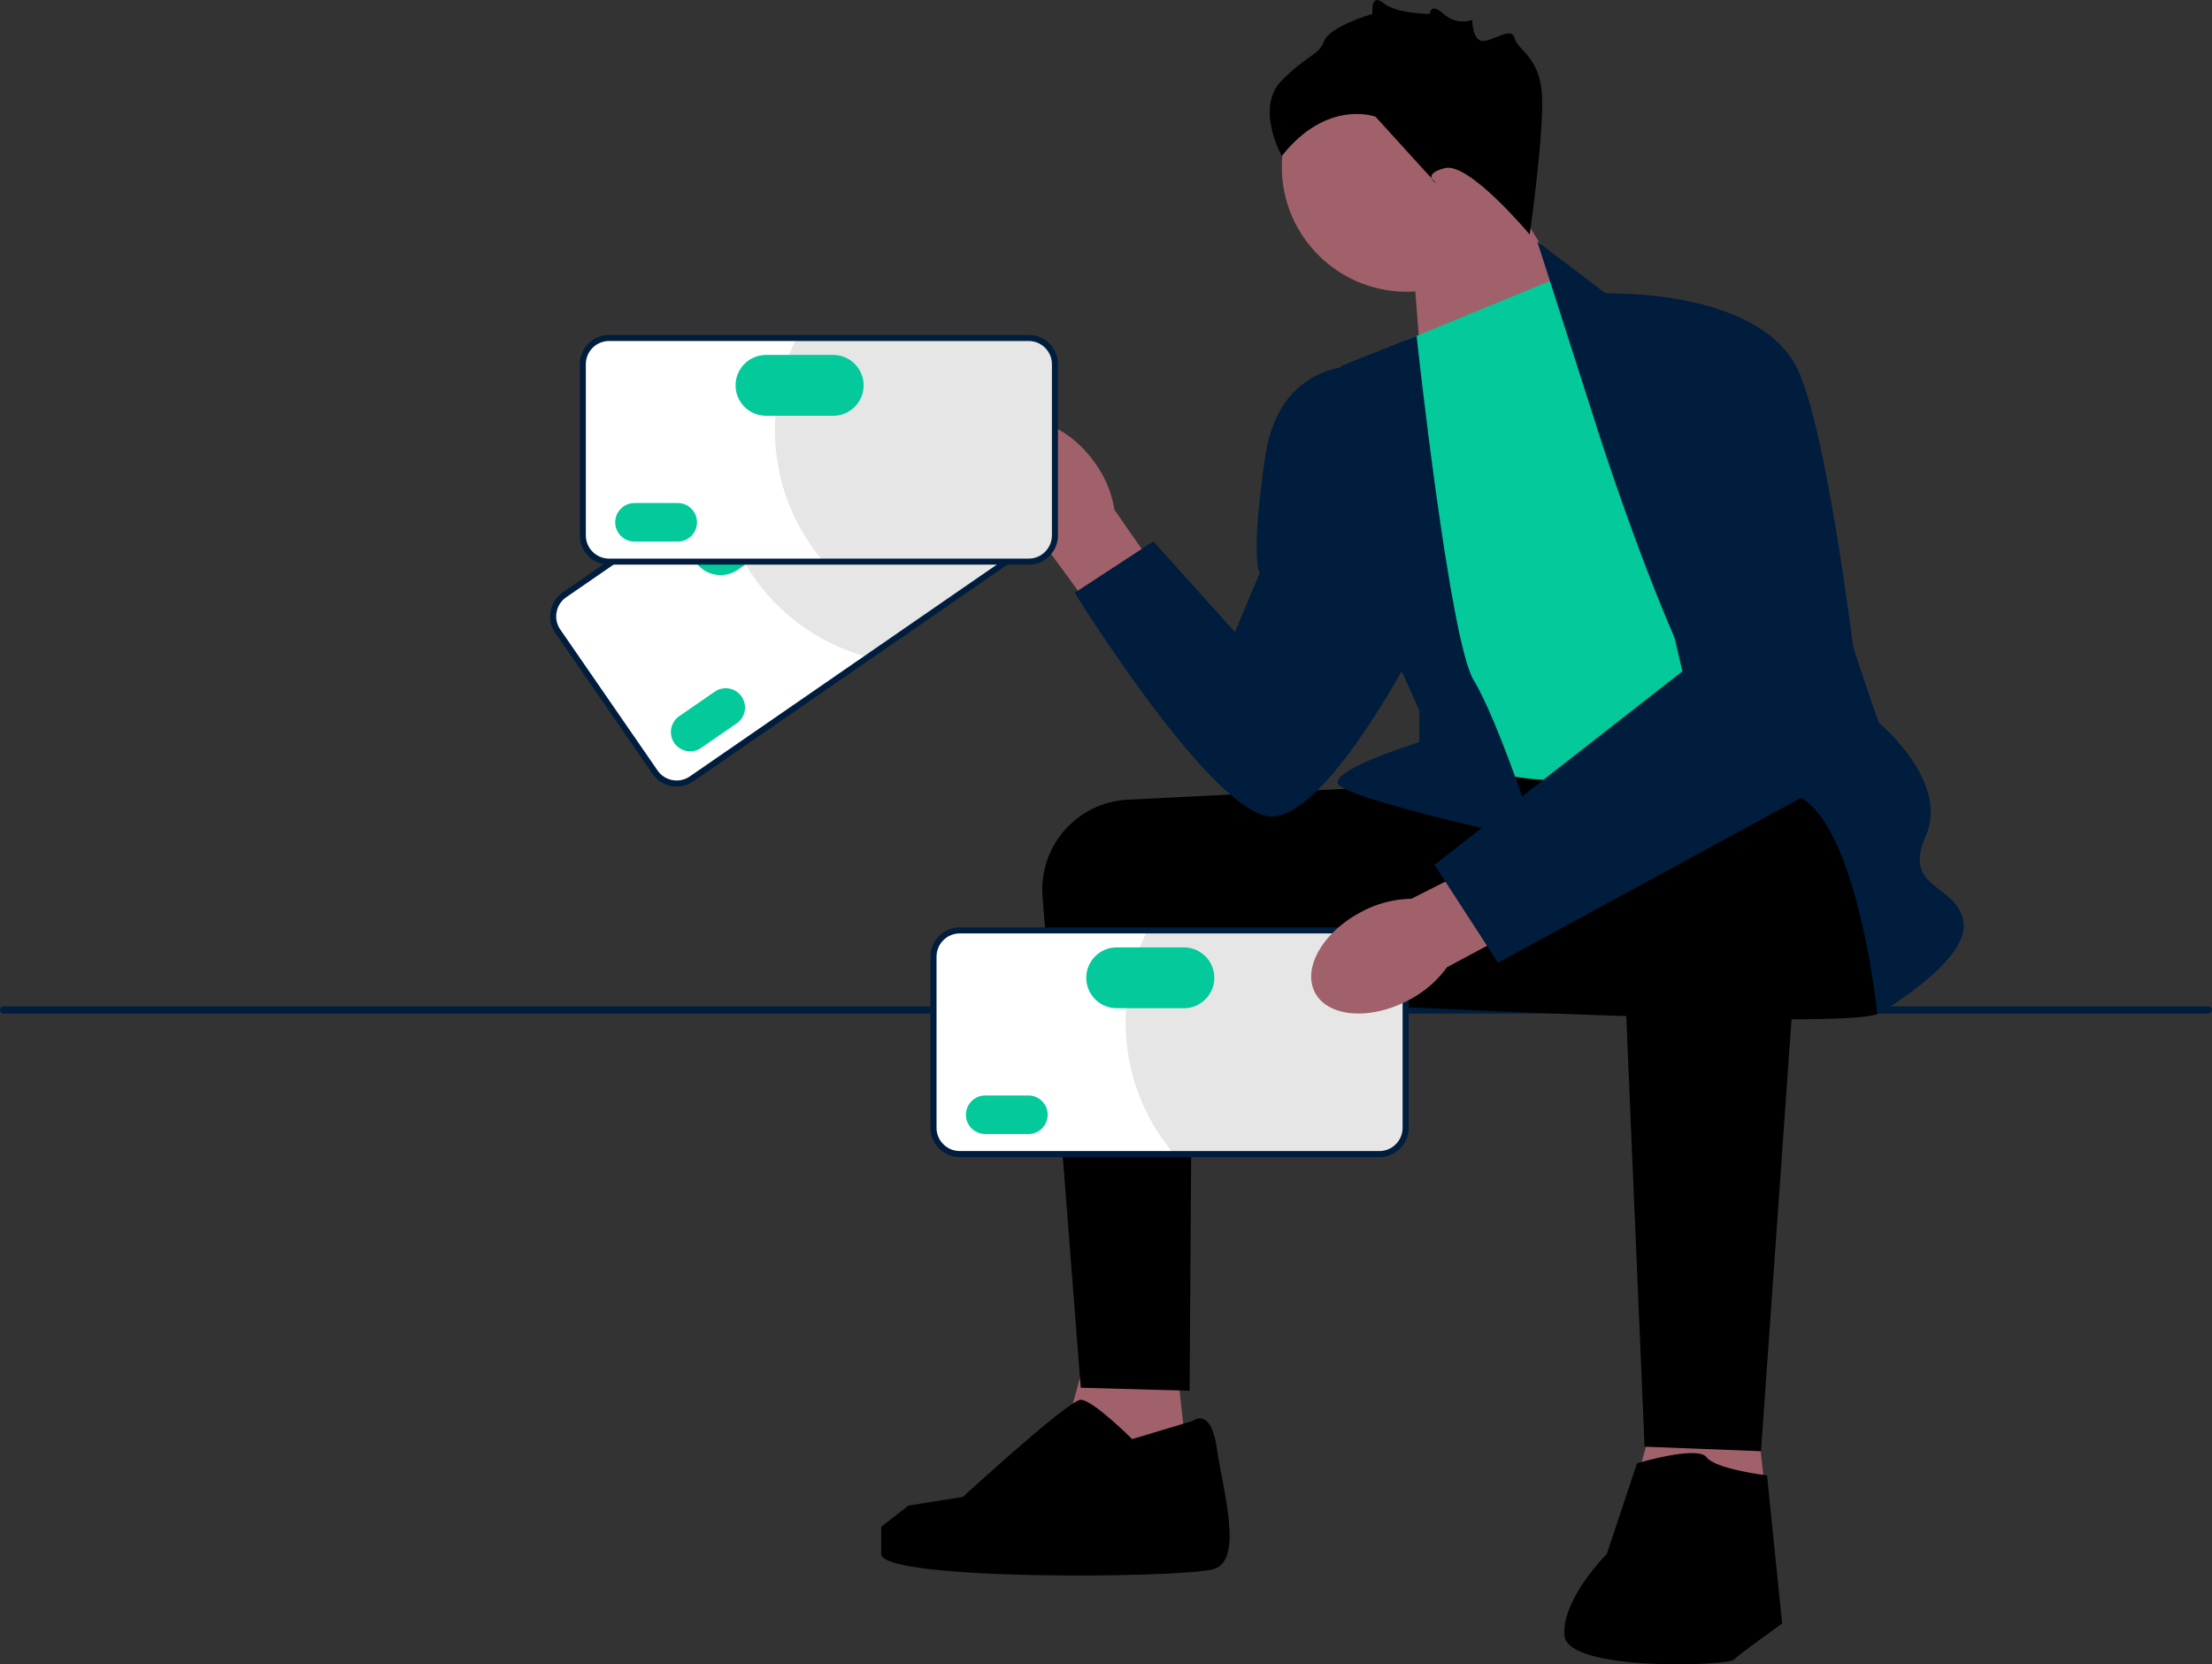 <svg xmlns="http://www.w3.org/2000/svg" width="731.67" height="550.618">
    <rect width="100%" height="100%" fill="#333333" stroke="none"/>
    <path
        d="M0 334.134c0 .66.53 1.19 1.19 1.19h729.29c.66 0 1.19-.53 1.19-1.19 0-.66-.53-1.19-1.19-1.19H1.19c-.66 0-1.19.53-1.19 1.19z"
        fill="#001D3D" />
    <path fill="#a0616a" d="M466.985 81.606l3.826 48.951 55.457-23.164-31.283-49.787-28 24z" />
    <circle cx="465.323" cy="55.181" r="41.339" fill="#a0616a" />
    <path fill="#a0616a"
        d="M387.985 440.606l7 62.787-49-6.787 16-58 26 2zM578.985 449.606l7 62.787-49-6.787 16-58 26 2z" />
    <path
        d="M462.485 260.106c-.67 0-54.146 2.685-89.478 4.463-16.722.841-29.452 15.315-28.154 32.009l12.632 162.528 36 1 .878-131 71.122 4-3-73z"
        fill="#000000" />
    <path
        d="M619.485 259.106s9 69 2 76-226.5-5.5-226.5-5.5 48.153-69.537 56.826-71.519c8.674-1.981 146.674-8.981 146.674-8.981l21 10z"
        fill="#000000" />
    <path
        d="M335.127 172.233c-8.36-11.69-9.103-25.48-1.662-30.798 7.44-5.319 20.247-.152 28.607 11.544 3.404 4.626 5.65 10 6.551 15.672l34.792 49.982-19.8 13.708-35.774-48.834a35.97 35.97 0 01-12.714-11.274z"
        fill="#a0616a" />
    <path d="M464.985 112.606l51-21 96 148s-67 15-90 18-49-9-49-9l-8-136z" fill="#03c99b" />
    <path
        d="M526.985 137.606l-18.5-57.709 24 18.209s68 45 68 64 21 77 21 77 23.5 19.5 15.5 37.5 10.5 15.5 12.5 28.5-28.5 30.5-28.5 30.5-7.5-73.5-31.5-73.5-62.5-124.5-62.5-124.5zM468.568 111.13l-25.083 9.976s4 70 8 76 18 38 18 38v10.43s-28 8.57-27 13.57 66 19 66 19-13-40-21-53-18.917-113.976-18.917-113.976z"
        fill="#001D3D" />
    <path d="M452.485 121.106s-29-4-34 30-1.823 38.5-1.823 38.5l-8.177 19.5-27-30-26 17s47 76 66 74 47-57 47-57l-16-92z"
        fill="#001D3D" />
    <path
        d="M597.323 270.145l-14.838 209.961-38.5-1.5s-8.5-198.5-8.5-201.5 4-20 29-21 32.838 14.039 32.838 14.039zM541.485 484.106s20-6 23-2 20 6 20 6l5 49s-14 10-16 12-55 4-56-8 14-27 14-27l10-30zM394.485 470.106s6-5 8 9 9 37-1 40-110 4-110-5v-9l9-7 18.004-2.869s34.996-32.131 38.996-32.131 17 13 17 13l20-6zM505.985 77.606s-20-24-28-22-3 5-3 5l-20-22s-16-6-31 13c0 0-9-16 0-25s12-8 14-13 16-9 16-9-.804-7.197 3.598-3.598 15.394 3.598 15.394 3.598.063-4 4.535 0c4.473 4 9.473 2 9.473 2s0 6.921 3.5 6.96c3.5.04 9.5-4.96 10.5-.96s8 6 9 18-4 47-4 47z"
        fill="#000000" />
    <path
        d="M342.995 178.849l-114.237 78.827c-3.942 2.72-9.362 1.726-12.082-2.216l-32.162-46.609c-2.72-3.942-1.726-9.362 2.217-12.082l114.236-78.827c3.942-2.72 9.362-1.726 12.082 2.216l32.162 46.609c2.72 3.942 1.726 9.362-2.216 12.082z"
        fill="#fff" />
    <path
        d="M312.84 120.303L345 166.91a8.427 8.427 0 01-2.15 11.728l-56.064 38.686c-14.786-4.04-28.278-13.115-37.663-26.716-6.147-8.91-9.853-18.772-11.266-28.81l63.255-43.647a8.427 8.427 0 0111.727 2.15z"
        fill="#e6e6e6" />
    <path
        d="M223.84 260.21c-3.079 0-6.11-1.462-7.987-4.182L183.69 209.42a9.62 9.62 0 01-1.55-7.248 9.615 9.615 0 014.022-6.226L300.4 117.118c4.397-3.032 10.44-1.923 13.473 2.471l32.162 46.61a9.62 9.62 0 011.55 7.247 9.62 9.62 0 01-4.021 6.226l-114.237 78.827a9.638 9.638 0 01-5.486 1.71zm82.048-142.803c-1.504 0-3.023.44-4.353 1.358L187.3 197.592a7.63 7.63 0 00-3.191 4.94 7.628 7.628 0 001.23 5.75l32.161 46.61c2.407 3.486 7.202 4.368 10.69 1.96l114.238-78.826a7.632 7.632 0 003.19-4.94 7.628 7.628 0 00-1.229-5.75l-32.162-46.61a7.685 7.685 0 00-6.338-3.319z"
        fill="#001D3D" />
    <path
        d="M224.667 236.937a6.386 6.386 0 00-1.628 8.874 6.386 6.386 0 008.874 1.627l11.761-8.115a6.386 6.386 0 001.628-8.874 6.386 6.386 0 00-8.874-1.628l-11.761 8.116zM232.639 171.911c-4.568 3.152-5.72 9.433-2.568 14.001 3.152 4.568 9.432 5.72 14 2.568l18.296-12.625c4.568-3.152 5.72-9.432 2.568-14-3.152-4.568-9.433-5.72-14-2.568l-18.296 12.624z"
        fill="#03c99b" />
    <g>
        <path
            d="M340.26 185.809H201.465c-4.79 0-8.686-3.897-8.686-8.686v-56.628c0-4.79 3.896-8.686 8.686-8.686h138.793c4.79 0 8.686 3.896 8.686 8.686v56.628c0 4.79-3.896 8.686-8.686 8.686z"
            fill="#fff" />
        <path
            d="M348.69 120.495v56.628c0 4.66-3.771 8.43-8.43 8.43h-68.117c-9.875-11.722-15.825-26.854-15.825-43.379 0-10.824 2.551-21.046 7.089-30.11h76.852c4.66 0 8.431 3.771 8.431 8.43z"
            fill="#e6e6e6" />
        <path
            d="M340.26 186.809H201.465c-5.34 0-9.686-4.345-9.686-9.686v-56.629c0-5.34 4.345-9.685 9.686-9.685H340.26c5.34 0 9.687 4.344 9.687 9.685v56.63c0 5.34-4.346 9.685-9.687 9.685zm-138.794-74c-4.238 0-7.686 3.447-7.686 7.685v56.63c0 4.237 3.448 7.685 7.686 7.685H340.26c4.238 0 7.687-3.448 7.687-7.686v-56.629c0-4.238-3.449-7.685-7.687-7.685H201.466z"
            fill="#001D3D" />
        <path
            d="M209.876 166.416c-3.517 0-6.379 2.861-6.379 6.379s2.862 6.38 6.38 6.38h14.289c3.518 0 6.38-2.862 6.38-6.38s-2.862-6.38-6.38-6.38h-14.29zM253.37 117.423c-5.55 0-10.066 4.515-10.066 10.065s4.515 10.065 10.065 10.065h22.228c5.55 0 10.066-4.515 10.066-10.065s-4.516-10.065-10.066-10.065H253.37z"
            fill="#03c99b" />
    </g>
    <g>
        <path
            d="M456.26 381.809H317.465c-4.79 0-8.686-3.897-8.686-8.686v-56.628c0-4.79 3.896-8.686 8.686-8.686h138.793c4.79 0 8.686 3.896 8.686 8.686v56.628c0 4.79-3.896 8.686-8.686 8.686z"
            fill="#fff" />
        <path
            d="M464.69 316.495v56.628c0 4.66-3.771 8.43-8.43 8.43h-68.117c-9.875-11.722-15.825-26.854-15.825-43.379 0-10.824 2.551-21.046 7.089-30.11h76.852c4.66 0 8.431 3.771 8.431 8.43z"
            fill="#e6e6e6" />
        <path
            d="M456.26 382.809H317.465c-5.34 0-9.686-4.345-9.686-9.686v-56.629c0-5.34 4.345-9.685 9.686-9.685H456.26c5.34 0 9.687 4.344 9.687 9.685v56.63c0 5.34-4.346 9.685-9.687 9.685zm-138.794-74c-4.238 0-7.686 3.447-7.686 7.685v56.63c0 4.237 3.448 7.685 7.686 7.685H456.26c4.238 0 7.687-3.448 7.687-7.686v-56.629c0-4.238-3.449-7.685-7.687-7.685H317.466z"
            fill="#001D3D" />
        <path
            d="M325.876 362.416c-3.517 0-6.379 2.861-6.379 6.379s2.862 6.38 6.38 6.38h14.289c3.518 0 6.38-2.862 6.38-6.38s-2.862-6.38-6.38-6.38h-14.29zM369.37 313.423c-5.55 0-10.066 4.515-10.066 10.065s4.515 10.065 10.065 10.065h22.228c5.55 0 10.066-4.515 10.066-10.065s-4.516-10.065-10.066-10.065H369.37z"
            fill="#03c99b" />
    </g>
    <path
        d="M465.674 331.017c-12.747 6.637-26.505 5.44-30.728-2.673-4.222-8.113 2.688-20.068 15.44-26.706a35.967 35.967 0 0116.437-4.29l54.366-27.44 10.797 21.526-53.368 28.575a35.97 35.97 0 01-12.944 11.008z"
        fill="#a0616a" />
    <path d="M527.485 97.106s56-3 68 27 22 128 22 128l-122 66.374-21-32.374 82-64-29-125z" fill="#001D3D" />
</svg>